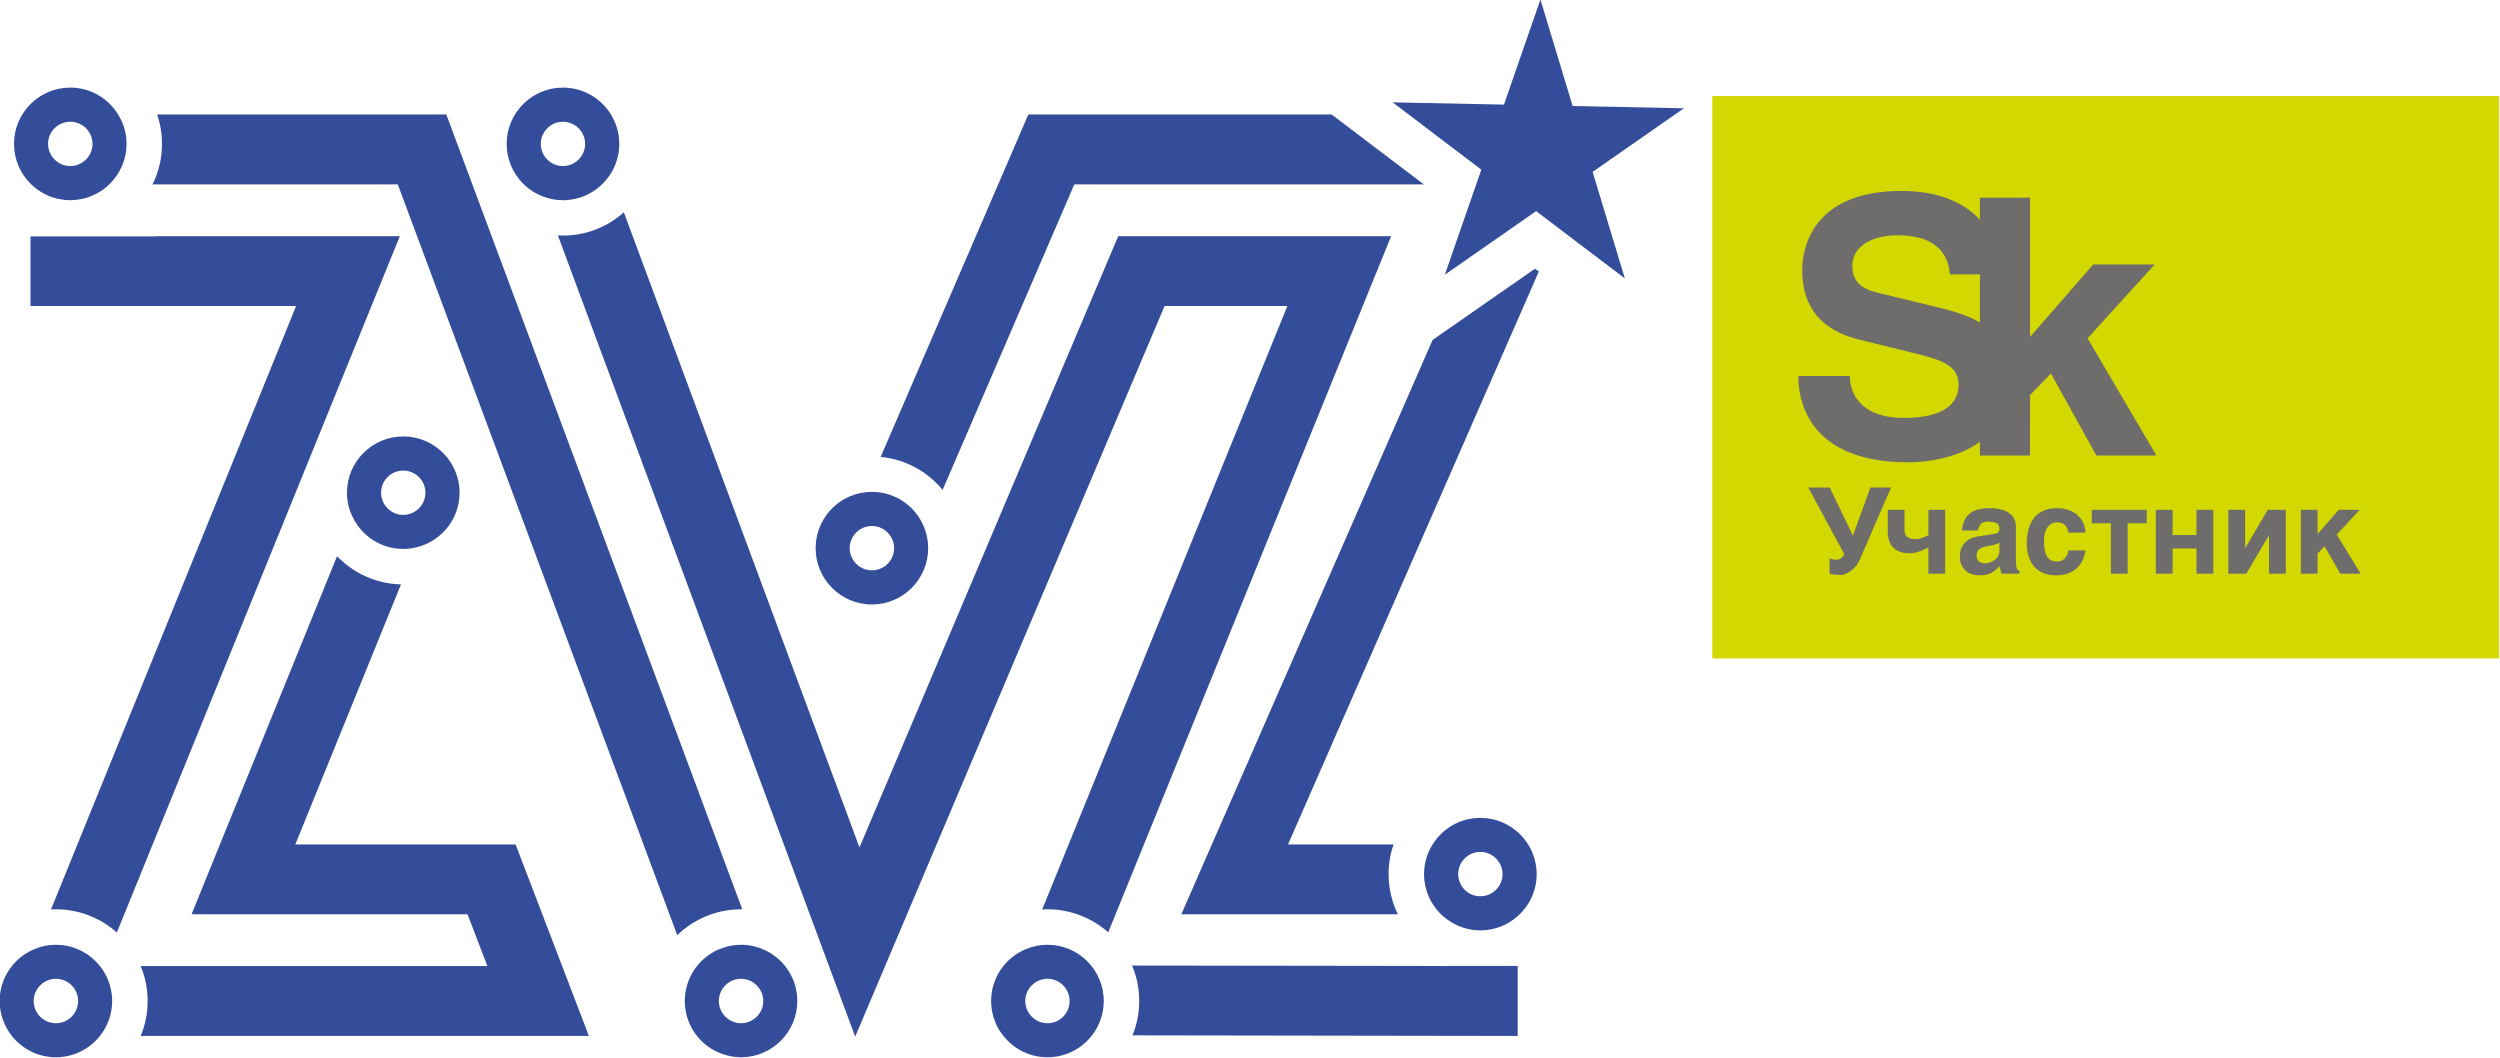 <?xml version="1.0" encoding="UTF-8" standalone="no"?>
<!-- Creator: CorelDRAW 2020 (64-Bit) -->

<svg
   xmlns:dc="http://purl.org/dc/elements/1.1/"
   xmlns:cc="http://creativecommons.org/ns#"
   xmlns:rdf="http://www.w3.org/1999/02/22-rdf-syntax-ns#"
   xmlns:svg="http://www.w3.org/2000/svg"
   xmlns="http://www.w3.org/2000/svg"
   xmlns:sodipodi="http://sodipodi.sourceforge.net/DTD/sodipodi-0.dtd"
   xmlns:inkscape="http://www.inkscape.org/namespaces/inkscape"
   xml:space="preserve"
   width="211.667mm"
   height="89.572mm"
   version="1.1"
   style="clip-rule:evenodd;fill-rule:evenodd;image-rendering:optimizeQuality;shape-rendering:geometricPrecision;text-rendering:geometricPrecision"
   viewBox="0 0 21166.668 8957.25"
   id="svg1121"
   sodipodi:docname="built-on-openbmc-logo.svg"
   inkscape:version="0.92.5 (2060ec1f9f, 2020-04-08)"><sodipodi:namedview
   pagecolor="#ffffff"
   bordercolor="#666666"
   borderopacity="1"
   objecttolerance="10"
   gridtolerance="10"
   guidetolerance="10"
   inkscape:pageopacity="0"
   inkscape:pageshadow="2"
   inkscape:window-width="1848"
   inkscape:window-height="1136"
   id="namedview1123"
   showgrid="false"
   inkscape:zoom="0.39775311"
   inkscape:cx="-195.19606"
   inkscape:cy="280.05372"
   inkscape:window-x="72"
   inkscape:window-y="27"
   inkscape:window-maximized="1"
   inkscape:current-layer="svg1121" />
 <defs
   id="defs1065">
  <style
   type="text/css"
   id="style1063">
   <![CDATA[
    .fil1 {fill:#D3D800;fill-rule:nonzero}
    .fil2 {fill:#6E6D6C;fill-rule:nonzero}
    .fil0 {fill:#344D9A;fill-rule:nonzero}
   ]]>
  </style>
 </defs>
 <g
   id="Layer_x0020_1"
   transform="matrix(2.248,0,0,2.248,-15604.294,-19760.537)">
  <path
   class="fil0"
   d="m 10491.64,10635.52 495.93,-1150.73 h 1316.5 l -223.38,-169.26 -123.96,-94.05 h -1142.3 l -556.15,1289.69 c 93.66,8.82 176.56,55.24 233.36,124.35 z"
   id="path1068"
   inkscape:connector-curvature="0"
   style="fill:#344d9a;fill-rule:nonzero" />
  <path
   class="fil0"
   d="m 12394.68,12428.76 -125.52,-0.39 -1063.98,-1.51 c 17.25,41.06 26.88,86.36 26.88,133.56 0,45.65 -8.85,89.46 -25.36,129.33 l 1450.9,2.32 v -263.7 h -262.92 z"
   id="path1070"
   inkscape:connector-curvature="0"
   style="fill:#344d9a;fill-rule:nonzero" />
  <path
   class="fil0"
   d="m 12483.32,9968.79 -146.23,101.74 -946.53,2163.24 h 815.65 c -22.26,-45.65 -34.92,-97.09 -34.92,-151.2 0,-39.16 6.52,-76.8 18.8,-111.69 h -397.65 l 944.6,-2157.91 -14.18,-10.76 z"
   id="path1072"
   inkscape:connector-curvature="0"
   style="fill:#344d9a;fill-rule:nonzero" />
  <path
   class="fil0"
   d="m 11153,9679.78 -974.55,2302.23 -887.42,-2392.05 c -61.03,54.51 -141.25,87.53 -229.55,87.53 -6.52,0 -12.66,0 -18.8,-0.39 l 1119.64,3017.66 1165.3,-2752.05 h 462.53 l -923.5,2273.05 c 6.52,-0.39 13.05,-0.81 19.93,-0.81 87.56,0 167.74,33.05 228.81,86.75 l 1065.49,-2621.92 z"
   id="path1074"
   inkscape:connector-curvature="0"
   style="fill:#344d9a;fill-rule:nonzero" />
  <path
   class="fil0"
   d="m 8053.55,11970.87 398.04,-979.56 c -94.44,-2.29 -179.64,-42.61 -240.67,-106.29 l -548.11,1348.74 h 1039.42 l 74.83,194.98 H 7471.29 c 16.89,40.71 26.1,85.27 26.1,131.7 0,46.42 -9.21,90.94 -26.1,131.62 h 1688.07 l -275.97,-721.19 z"
   id="path1076"
   inkscape:connector-curvature="0"
   style="fill:#344d9a;fill-rule:nonzero" />
  <path
   class="fil0"
   d="m 7530.01,9679.78 v 0.74 h -473.64 v 262.19 h 1000.27 l -923.11,2272.66 c 6.13,-0.42 11.89,-0.42 18.41,-0.42 87.88,0 168.49,33.05 229.52,87.56 L 8447.34,9679.78 Z"
   id="path1078"
   inkscape:connector-curvature="0"
   style="fill:#344d9a;fill-rule:nonzero" />
  <path
   class="fil0"
   d="M 9737.03,12214.96 8622.39,9221.5 H 7533.08 c 11.89,34.54 18.42,71.79 18.42,110.52 0,54.9 -12.67,106.72 -35.7,152.76 h 923.89 l 1052.47,2827.69 c 62.16,-60.26 147.01,-97.51 240.28,-97.51 z"
   id="path1080"
   inkscape:connector-curvature="0"
   style="fill:#344d9a;fill-rule:nonzero" />
  <polygon
   class="fil0"
   points="12186.62,9175.79 12246.87,9221.48 12422.7,9355.04 12520.56,9429.16 12383.18,9824.87 12471.45,9763.45 12727.07,9585.37 12809.2,9647.92 13060.98,9838.66 12939.73,9437.59 13283.61,9198.05 12864.48,9189.62 12743.19,8788.55 12605.79,9184.22 "
   id="polygon1082"
   style="fill:#344d9a;fill-rule:nonzero" />
  <path
   class="fil0"
   d="m 8460.03,10562.59 c 46.08,0 83.68,37.25 83.68,83.29 0,46.07 -37.6,83.64 -83.68,83.64 -46.07,0 -83.29,-37.57 -83.29,-83.64 0,-46.04 37.22,-83.29 83.29,-83.29 z m 0,295.17 c 16.51,0 33.02,-1.91 48.37,-5.75 94.05,-21.91 163.9,-105.94 163.9,-206.13 0,-116.67 -95.21,-211.88 -212.27,-211.88 -116.69,0 -211.87,95.21 -211.87,211.88 0,33.41 7.65,64.87 22.26,92.88 v 0.39 c 34.15,70.24 106.32,118.61 189.61,118.61 z"
   id="path1084"
   inkscape:connector-curvature="0"
   style="fill:#344d9a;fill-rule:nonzero" />
  <path
   class="fil0"
   d="m 9145.16,9332.04 c 0,46.07 -37.61,83.67 -83.68,83.67 -46.04,0 -83.29,-37.6 -83.29,-83.67 0,-11.93 2.33,-23.04 6.92,-33.02 12.66,-29.53 42.22,-50.28 76.37,-50.28 13.05,0 25.33,3.07 36.48,8.44 28.01,13.44 47.2,41.84 47.2,74.86 z m -156.6,198.82 c 22.65,8.82 47.2,13.44 72.92,13.44 73.7,0 138.96,-38.03 176.96,-95.21 22.26,-33.38 35.31,-73.7 35.31,-117.05 0,-83.68 -49.14,-156.6 -120.12,-190.75 -27.66,-13.44 -59.13,-21.13 -92.15,-21.13 -116.66,0 -211.84,95.18 -211.84,211.88 0,57.57 23,109.74 59.87,147.74 21.87,22.68 49.1,40.32 79.05,51.08 z"
   id="path1086"
   inkscape:connector-curvature="0"
   style="fill:#344d9a;fill-rule:nonzero" />
  <path
   class="fil0"
   d="m 12433.43,12082.56 c 0,-46.07 37.26,-83.68 83.29,-83.68 46.08,0 83.68,37.61 83.68,83.68 0,46.08 -37.6,83.26 -83.68,83.26 -46.03,0 -83.29,-37.18 -83.29,-83.26 z m 83.29,-211.88 c -75.6,0 -142.41,39.9 -179.59,100.19 -20.75,32.21 -32.28,70.63 -32.28,111.69 0,59.09 24.59,112.82 63.71,151.2 8.08,7.69 16.9,15 26.1,21.52 34.58,24.56 76.77,39.16 122.06,39.16 54.16,0 103.65,-20.35 140.87,-53.76 43.78,-38.74 71.4,-95.18 71.4,-158.12 0,-117.05 -95.18,-211.88 -212.27,-211.88 z"
   id="path1088"
   inkscape:connector-curvature="0"
   style="fill:#344d9a;fill-rule:nonzero" />
  <path
   class="fil0"
   d="m 7151.93,12644.08 c -46.07,0 -83.68,-37.57 -83.68,-83.64 0,-46.08 37.61,-83.68 83.68,-83.68 46.07,0 83.68,37.6 83.68,83.68 0,46.07 -37.61,83.64 -83.68,83.64 z m 0,-295.52 c -28.01,0 -54.5,5.36 -79.06,15.7 -77.54,31.11 -132.82,107.1 -132.82,196.18 0,30.3 6.53,59.09 18.45,85.19 6.88,16.86 16.48,32.24 27.63,46.43 38.77,48.75 98.63,80.25 165.8,80.25 67.17,0 127.07,-31.5 165.84,-80.25 28.79,-36.06 46.04,-82.13 46.04,-131.62 0,-117.06 -95.18,-211.88 -211.88,-211.88 z"
   id="path1090"
   inkscape:connector-curvature="0"
   style="fill:#344d9a;fill-rule:nonzero" />
  <path
   class="fil0"
   d="m 10886.59,12644.08 c -46.04,0 -83.65,-37.57 -83.65,-83.64 0,-46.08 37.61,-83.68 83.65,-83.68 46.07,0 83.29,37.6 83.29,83.68 0,46.07 -37.22,83.64 -83.29,83.64 z m 0,-295.52 c -28.4,0 -55.63,5.75 -80.58,16.12 -77.18,31.47 -131.69,107.07 -131.69,195.76 0,30.3 6.56,58.7 17.68,84.8 6.91,15.74 15.77,30.34 26.49,43.75 38.38,50.69 99.41,83.32 168.1,83.32 67.98,0 128.62,-32.24 167.74,-82.55 27.63,-35.7 44.17,-80.57 44.17,-129.32 0,-117.06 -95.21,-211.88 -211.91,-211.88 z"
   id="path1092"
   inkscape:connector-curvature="0"
   style="fill:#344d9a;fill-rule:nonzero" />
  <path
   class="fil0"
   d="m 10308.95,10855.08 c 0,35.7 -22.69,66.39 -54.51,77.89 -9.24,3.49 -18.8,5.36 -29.17,5.36 -34.57,0 -64.49,-21.06 -77.16,-51.43 -4.23,-9.56 -6.52,-20.32 -6.52,-31.82 0,-46.08 37.6,-83.68 83.68,-83.68 46.07,0 83.68,37.6 83.68,83.68 z m -83.68,211.87 c 116.7,0 211.88,-95.18 211.88,-211.87 0,-23.82 -3.85,-46.43 -11.15,-67.56 -28.01,-84.07 -107.49,-144.75 -200.73,-144.75 -8.43,0 -16.51,0.43 -24.56,1.56 -105.58,11.88 -187.32,101.74 -187.32,210.75 0,116.69 94.83,211.87 211.88,211.87 z"
   id="path1094"
   inkscape:connector-curvature="0"
   style="fill:#344d9a;fill-rule:nonzero" />
  <path
   class="fil0"
   d="m 9648.75,12560.43 c 0,-46.07 37.6,-83.68 83.68,-83.68 34.53,0 64.48,21.49 77.15,51.83 4.23,9.56 6.53,20.32 6.53,31.85 0,46.07 -37.61,83.65 -83.68,83.65 -36.83,0 -68.3,-24.13 -79.45,-57.19 -2.72,-8.43 -4.23,-17.25 -4.23,-26.46 z m 140.86,-203.8 c -18.03,-5.4 -37.22,-8.08 -57.18,-8.08 -24.17,0 -47.59,4.2 -69.47,12.28 -5.78,1.9 -11.14,3.85 -16.51,6.14 -5.01,1.9 -9.98,4.58 -14.95,7.3 -35.7,19.19 -65.27,48.72 -84.85,84.42 -16.51,30.34 -26.1,64.88 -26.1,101.74 0,80.19 44.91,150.46 110.95,186.13 4.97,2.71 9.94,5.39 14.95,7.3 5.37,2.33 10.73,4.23 16.51,6.14 21.88,8.08 45.3,12.31 69.47,12.31 116.7,0 211.87,-95.18 211.87,-211.88 0,-97.12 -65.61,-178.86 -154.69,-203.8 z"
   id="path1096"
   inkscape:connector-curvature="0"
   style="fill:#344d9a;fill-rule:nonzero" />
  <path
   class="fil0"
   d="m 7206.05,9248.73 c 46.08,0 83.68,37.25 83.68,83.29 0,46.07 -37.6,83.68 -83.68,83.68 -46.07,0 -83.67,-37.61 -83.67,-83.68 0,-46.04 37.6,-83.29 83.67,-83.29 z m -32.24,292.88 c 10.37,1.9 21.13,2.68 32.24,2.68 11.12,0 21.88,-0.78 32.25,-2.68 29.56,-4.24 56.8,-15 81,-30.34 12.27,-7.66 23.42,-16.48 33.37,-26.5 40.32,-38.34 65.26,-92.85 65.26,-152.75 0,-40.67 -11.5,-78.28 -31.85,-110.52 -36.83,-60.65 -104.04,-101.36 -180.03,-101.36 -117.05,0 -211.87,95.22 -211.87,211.88 0,58.7 23.81,111.69 62.19,150.07 31.08,31.12 71.79,52.99 117.44,59.52 z"
   id="path1098"
   inkscape:connector-curvature="0"
   style="fill:#344d9a;fill-rule:nonzero" />
  <polygon
   class="fil1"
   points="13390.64,11270.13 16353.98,11270.13 16353.98,9152.19 13390.64,9152.19 "
   id="polygon1100"
   style="fill:#d3d800;fill-rule:nonzero" />
  <path
   class="fil2"
   d="m 14257.71,9952.22 -236.68,-57.61 c -40.28,-9.38 -103.15,-25.51 -103.15,-101.63 0,-87 92.33,-116.46 169.91,-116.46 176.6,0 192.72,103.09 197.96,147.18 h 112.65 v 181.08 c -41.31,-24.14 -90.12,-39.83 -140.69,-52.56 z m -128.51,579.21 c 50.79,0 175.77,-8.88 269.2,-77.09 v 51.74 h 188.52 l 0.21,-227.56 78.68,-81.51 171.36,309.07 h 226.21 l -259.63,-441.56 252.87,-278.28 h -231.55 l -237.94,273.04 v -524.54 h -188.73 v 82.98 c -57.42,-61.71 -150.58,-108.34 -295.79,-108.34 -314.4,0 -373.45,191.27 -373.45,298.31 0,147.1 79.1,228.85 216.88,262.27 l 195.29,48.09 c 103.01,25.43 176.67,44.17 176.67,120.37 0,101.75 -107.15,125.79 -203.47,125.79 -176.6,0 -206.02,-102.98 -206.02,-157.82 h -194.03 c 0,120.41 61.53,325.04 414.72,325.04 z"
   id="path1102"
   inkscape:connector-curvature="0"
   style="fill:#6e6d6c;fill-rule:nonzero" />
  <path
   class="fil2"
   d="m 13877.09,10955.83 c -19.29,0 -34.22,-1.65 -44.78,-4.96 v -57.81 c 7.92,3.62 15.59,5.42 23.05,5.42 14.11,0 24.39,-6.18 30.76,-18.54 l 1.33,-2.75 -135.58,-250.78 h 80.85 l 87.27,181.25 65.97,-181.25 h 77.68 l -117.05,270.16 c -5.45,12.82 -12.56,23.68 -21.33,32.57 -8.82,8.89 -17.64,15.57 -26.51,20.01 -8.84,4.48 -16.08,6.68 -21.66,6.68 z"
   id="path1104"
   inkscape:connector-curvature="0"
   style="fill:#6e6d6c;fill-rule:nonzero" />
  <path
   class="fil2"
   d="m 14267.63,10950.87 h -63.18 v -99.01 c -6.34,3.65 -16.33,8.26 -30,13.82 -13.69,5.54 -27.47,8.29 -41.35,8.29 -25.3,0 -45.24,-6.68 -59.84,-20.05 -14.64,-13.39 -21.96,-34.68 -21.96,-63.94 v -79.51 h 63.23 v 77.7 c 0,21.66 13.71,32.52 41.13,32.52 8.48,0 17.53,-1.86 27.25,-5.56 9.73,-3.72 16.88,-6.82 21.54,-9.33 v -95.33 h 63.18 z"
   id="path1106"
   inkscape:connector-curvature="0"
   style="fill:#6e6d6c;fill-rule:nonzero" />
  <path
   class="fil2"
   d="m 14471.97,10833.8 c -6.89,5.38 -21.27,9.76 -43.04,13.14 -9.03,1.54 -16.61,3.47 -22.7,5.81 -6.1,2.39 -10.99,5.93 -14.67,10.72 -3.7,4.76 -5.53,11.31 -5.53,19.6 0,9.92 3.05,17.2 9.18,21.88 6.09,4.65 12.84,6.99 20.28,6.99 9.47,0 18.57,-1.96 27.24,-5.86 8.69,-3.88 15.73,-9.44 21.13,-16.63 5.42,-7.21 8.11,-15.5 8.11,-24.87 z m 61.9,70.05 c 0,13.09 1.19,22.19 3.58,27.29 2.38,5.12 5.85,8.5 10.43,10.22 v 9.51 h -68.31 c -2.92,-9.06 -4.89,-18.61 -5.83,-28.55 -10.22,10.54 -21.01,18.97 -32.34,25.31 -11.3,6.34 -26.46,9.55 -45.43,9.55 -12.72,0 -24.67,-2.52 -35.81,-7.51 -11.16,-5 -20.16,-12.75 -27.05,-23.29 -6.85,-10.51 -10.29,-23.6 -10.29,-39.25 0,-15.08 2.96,-28.07 8.93,-38.95 5.95,-10.89 14.11,-19.41 24.49,-25.54 10.36,-6.13 22.6,-10.22 36.63,-12.29 l 56.93,-8.59 c 14.79,-1.99 22.17,-8.29 22.17,-18.94 0,-11.67 -3.97,-19.25 -11.9,-22.77 -7.95,-3.48 -17.84,-5.21 -29.69,-5.21 -13.99,0 -23.64,3.15 -28.95,9.48 -5.33,6.34 -8.67,14.3 -9.99,23.94 h -60.9 c 2.27,-23.11 8.57,-40.82 18.9,-53.12 10.35,-12.3 22.85,-20.54 37.53,-24.7 14.67,-4.17 31.69,-6.24 51.03,-6.24 14.26,0 28.55,1.86 42.92,5.62 14.32,3.75 26.74,10.82 37.23,21.18 10.48,10.38 15.72,24.6 15.72,42.69 z"
   id="path1108"
   inkscape:connector-curvature="0"
   style="fill:#6e6d6c;fill-rule:nonzero" />
  <path
   class="fil2"
   d="m 14795.73,10863.16 c -0.73,8.03 -2.84,17.08 -6.35,27.21 -3.47,10.11 -9.3,20.3 -17.42,30.59 -8.14,10.31 -19.33,18.93 -33.63,25.85 -14.32,6.89 -31.75,10.37 -52.36,10.37 -21.4,0 -39.41,-3.65 -54.06,-10.93 -14.65,-7.3 -26.07,-16.81 -34.38,-28.59 -8.27,-11.74 -14.13,-24.56 -17.57,-38.38 -3.47,-13.85 -5.21,-27.77 -5.21,-41.82 0,-26.63 4.04,-49.92 12.1,-69.9 8.06,-19.95 20.67,-35.52 37.9,-46.64 17.18,-11.17 38.95,-16.72 65.32,-16.72 15.04,0 30.31,2.69 45.72,8.1 15.39,5.4 28.85,14.98 40.36,28.73 11.52,13.74 18.19,32.18 20.03,55.29 h -64.08 c -4.65,-25.9 -18.68,-38.86 -42.03,-38.86 -12.3,0 -22.22,3.52 -29.77,10.52 -7.51,6.96 -12.81,15.7 -15.89,26.18 -3.02,10.47 -4.57,21.45 -4.57,32.93 0,13.03 0.89,24.97 2.65,35.9 1.78,10.91 6.28,20.7 13.54,29.31 7.23,8.59 18.08,12.89 32.59,12.89 9.65,0 17.71,-2.48 24.23,-7.51 6.5,-4.99 11.25,-10.82 14.26,-17.53 3.01,-6.69 4.55,-12.33 4.55,-16.99 z"
   id="path1110"
   inkscape:connector-curvature="0"
   style="fill:#6e6d6c;fill-rule:nonzero" />
  <polygon
   class="fil2"
   points="15026.79,10710.47 15026.79,10761.11 14954.85,10761.11 14954.85,10950.87 14891.64,10950.87 14891.64,10761.11 14819.81,10761.11 14819.81,10710.47 "
   id="polygon1112"
   style="fill:#6e6d6c;fill-rule:nonzero" />
  <polygon
   class="fil2"
   points="15124.18,10950.87 15060.97,10950.87 15060.97,10710.47 15124.18,10710.47 15124.18,10805.35 15214.11,10805.35 15214.11,10710.47 15277.29,10710.47 15277.29,10950.87 15214.11,10950.87 15214.11,10855.99 15124.18,10855.99 "
   id="polygon1114"
   style="fill:#6e6d6c;fill-rule:nonzero" />
  <polygon
   class="fil2"
   points="15333.98,10950.87 15333.98,10710.47 15397.21,10710.47 15397.21,10855.09 15482.57,10710.47 15550.31,10710.47 15550.31,10950.87 15487.12,10950.87 15487.12,10806.25 15401.71,10950.87 "
   id="polygon1116"
   style="fill:#6e6d6c;fill-rule:nonzero" />
  <polygon
   class="fil2"
   points="15670.24,10801.74 15749.78,10710.47 15828.74,10710.47 15742.47,10803.6 15832.39,10950.87 15755.61,10950.87 15696.38,10847.83 15670.24,10874.98 15670.24,10950.87 15607.01,10950.87 15607.01,10710.47 15670.24,10710.47 "
   id="polygon1118"
   style="fill:#6e6d6c;fill-rule:nonzero" />
 </g>
</svg>
